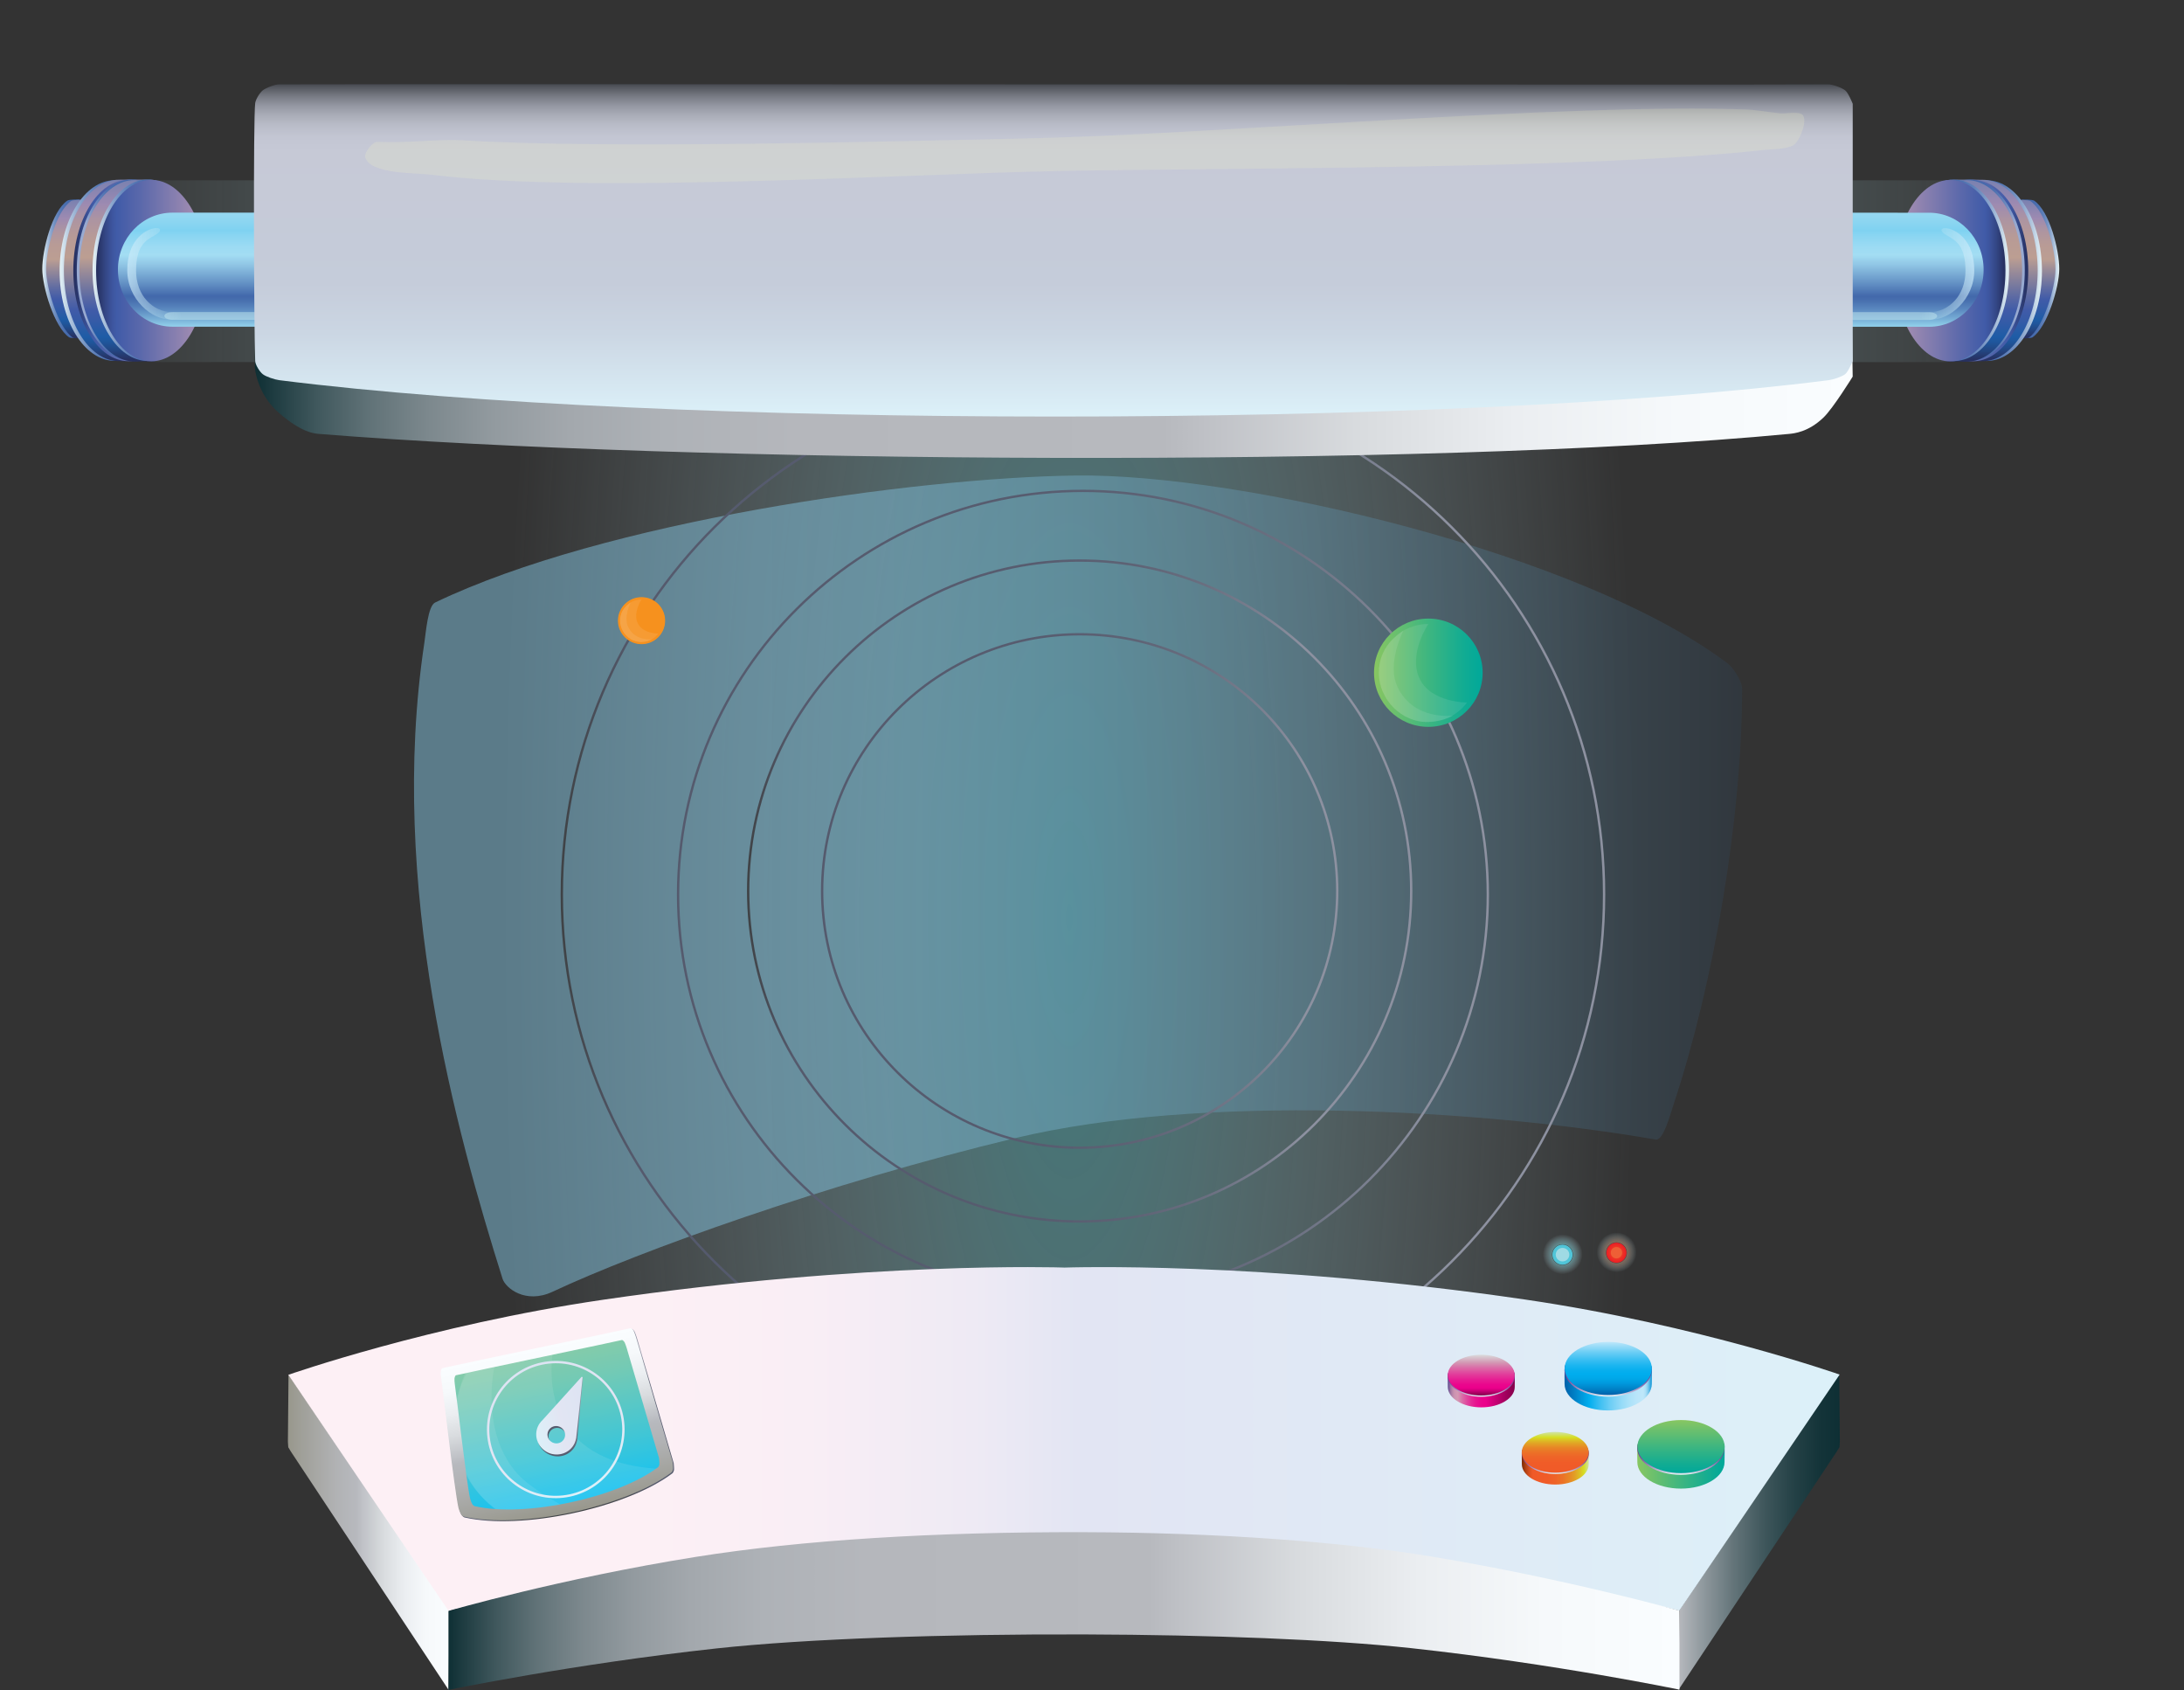 <?xml version="1.0" encoding="utf-8"?>
<!-- Generator: Adobe Illustrator 17.0.0, SVG Export Plug-In . SVG Version: 6.00 Build 0)  -->
<!DOCTYPE svg PUBLIC "-//W3C//DTD SVG 1.1//EN" "http://www.w3.org/Graphics/SVG/1.1/DTD/svg11.dtd">
<svg version="1.1" id="Layer_1_1_" xmlns="http://www.w3.org/2000/svg" xmlns:xlink="http://www.w3.org/1999/xlink" x="0px" y="0px"
	 width="926.717px" height="716.898px" viewBox="-32.189 -21.2 926.717 716.898"
	 enable-background="new -32.189 -21.2 926.717 716.898" xml:space="preserve">
<rect x="-32.189" y="-21.2" width="926.717" height="716.898" fill="#333333" stroke="none"/>
<radialGradient id="SVGID_1_" cx="718.637" cy="1475.941" r="162.912" gradientTransform="matrix(1.475 0 0 5.296 -638.424 -7448.558)" gradientUnits="userSpaceOnUse">
	<stop  offset="0" style="stop-color:#4CC1C4;stop-opacity:0.967"/>
	<stop  offset="0.111" style="stop-color:#67C9CE;stop-opacity:0.86"/>
	<stop  offset="0.277" style="stop-color:#88D4DB;stop-opacity:0.699"/>
	<stop  offset="0.449" style="stop-color:#A2DCE4;stop-opacity:0.533"/>
	<stop  offset="0.623" style="stop-color:#B5E2EB;stop-opacity:0.364"/>
	<stop  offset="0.804" style="stop-color:#C0E6F0;stop-opacity:0.189"/>
	<stop  offset="1" style="stop-color:#C4E7F1;stop-opacity:0"/>
</radialGradient>
<ellipse opacity="0.5" fill="url(#SVGID_1_)" cx="421.593" cy="368.528" rx="329.23" ry="302.502"/>
<linearGradient id="SVGID_2_" gradientUnits="userSpaceOnUse" x1="143.477" y1="354.615" x2="707.029" y2="354.615">
	<stop  offset="0.27" style="stop-color:#83C3DF"/>
	<stop  offset="0.361" style="stop-color:#7FBCD7"/>
	<stop  offset="0.503" style="stop-color:#72A8C1"/>
	<stop  offset="0.678" style="stop-color:#5E889D"/>
	<stop  offset="0.877" style="stop-color:#435C6C"/>
	<stop  offset="1" style="stop-color:#303D4A"/>
</linearGradient>
<path opacity="0.5" fill="url(#SVGID_2_)" d="M152.44,234.394c71.806-34.48,203.197-52.976,271.947-53.875
	c70.16-0.917,214.677,33.016,276.531,79.735c2.156,1.628,6.111,7.332,6.111,10.775c0.01,54.443-11.943,124.578-29.028,176.091
	c-1.43,4.312-4.378,15.648-7.639,15.085c-74.862-12.93-192.827-19.534-271.796-0.611c-79.301,19.002-160.117,48.178-196.254,65.157
	c-11.542,5.423-20.032-1.61-21.25-5.476c-19.454-61.731-48.738-166.772-33.207-269.641
	C148.543,247.082,149.35,235.877,152.44,234.394z"/>
<linearGradient id="SVGID_3_" gradientUnits="userSpaceOnUse" x1="284.778" y1="356.769" x2="567.117" y2="356.769">
	<stop  offset="0" style="stop-color:#3F4245"/>
	<stop  offset="0.072" style="stop-color:#555A6D"/>
	<stop  offset="0.438" style="stop-color:#575C6F"/>
	<stop  offset="0.583" style="stop-color:#5E6375"/>
	<stop  offset="0.689" style="stop-color:#6A6F80"/>
	<stop  offset="0.775" style="stop-color:#7B8090"/>
	<stop  offset="0.836" style="stop-color:#8D91A0"/>
</linearGradient>
<path fill="none" stroke="url(#SVGID_3_)" stroke-miterlimit="10" d="M425.947,216.59c-77.69,0-140.67,62.761-140.67,140.179
	s62.98,140.179,140.67,140.179c77.689,0,140.67-62.761,140.67-140.179S503.636,216.59,425.947,216.59z M425.947,465.675
	c-60.357,0-109.287-48.759-109.287-108.905c0-60.147,48.929-108.906,109.287-108.906c60.357,0,109.286,48.759,109.286,108.906
	C535.233,416.916,486.304,465.675,425.947,465.675z"/>
<linearGradient id="SVGID_4_" gradientUnits="userSpaceOnUse" x1="205.702" y1="358.228" x2="648.96" y2="358.228">
	<stop  offset="0" style="stop-color:#3F4245"/>
	<stop  offset="0.072" style="stop-color:#555A6D"/>
	<stop  offset="0.438" style="stop-color:#575C6F"/>
	<stop  offset="0.583" style="stop-color:#5E6375"/>
	<stop  offset="0.689" style="stop-color:#6A6F80"/>
	<stop  offset="0.775" style="stop-color:#7B8090"/>
	<stop  offset="0.836" style="stop-color:#8D91A0"/>
</linearGradient>
<path fill="none" stroke="url(#SVGID_4_)" stroke-miterlimit="10" d="M427.331,137.87c-122.126,0-221.129,98.658-221.129,220.358
	s99.003,220.358,221.129,220.358c122.125,0,221.129-98.658,221.129-220.358S549.456,137.87,427.331,137.87z M427.331,529.424
	c-94.88,0-171.796-76.647-171.796-171.196c0-94.549,76.916-171.197,171.796-171.197c94.879,0,171.794,76.647,171.794,171.197
	C599.125,452.777,522.21,529.424,427.331,529.424z"/>
<g>
	<path fill="#F6911E" d="M240.045,232.295c-5.425,0-9.822,4.382-9.822,9.788c0,5.406,4.397,9.788,9.822,9.788
		c5.425,0,9.822-4.382,9.822-9.788C249.867,236.677,245.469,232.295,240.045,232.295z"/>
	<path opacity="0.1" fill="#F8F7F6" d="M247.144,247.576c0,0-2.224,3.513-7.132,3.596c-4.946,0.084-9.107-4.151-9.107-9.106
		s4.149-8.961,9.122-8.961c0,0-3.758,5.544-1.618,10.063C240.515,247.612,247.144,247.576,247.144,247.576z"/>
	<path opacity="0.1" fill="#F8F7F6" d="M244.604,249.968c0,0-1.417,0.994-4.395,1.181c-4.963,0.311-9.303-4.13-9.303-9.014
		c0-4.885,3.33-6.815,4.579-7.899c0,0-3.286,6.212-1.052,10.649C237.521,251.017,244.604,249.968,244.604,249.968z"/>
	<g>
		<path fill="#F6911E" d="M240.028,232.114c-5.527,0-10.007,4.465-10.007,9.972s4.48,9.972,10.007,9.972
			c5.527,0,10.007-4.465,10.007-9.972S245.554,232.114,240.028,232.114z M240.028,251.326c-5.121,0-9.273-4.137-9.273-9.24
			c0-5.103,4.151-9.24,9.273-9.24c5.121,0,9.272,4.137,9.272,9.24C249.3,247.189,245.149,251.326,240.028,251.326z"/>
	</g>
</g>
<g>
	<linearGradient id="SVGID_5_" gradientUnits="userSpaceOnUse" x1="551.303" y1="264.162" x2="596.54" y2="264.162">
		<stop  offset="0" style="stop-color:#88C661"/>
		<stop  offset="0.46" style="stop-color:#43B77E"/>
		<stop  offset="0.821" style="stop-color:#13AC92"/>
		<stop  offset="1" style="stop-color:#00A89A"/>
	</linearGradient>
	<path fill="url(#SVGID_5_)" d="M573.922,241.622c-12.492,0-22.618,10.091-22.618,22.54c0,12.448,10.127,22.54,22.618,22.54
		c12.492,0,22.618-10.091,22.618-22.54C596.54,251.713,586.414,241.622,573.922,241.622z"/>
	<path opacity="0.1" fill="#F8F7F6" d="M590.271,276.81c0,0-5.122,8.09-16.423,8.281c-11.391,0.193-20.972-9.558-20.972-20.97
		c0-11.412,9.554-20.635,21.006-20.635c0,0-8.654,12.767-3.725,23.173C575.005,276.893,590.271,276.81,590.271,276.81z"/>
	<path opacity="0.1" fill="#F8F7F6" d="M584.422,282.32c0,0-3.263,2.29-10.122,2.719c-11.429,0.715-21.423-9.51-21.423-20.758
		c0-11.248,7.668-15.695,10.545-18.19c0,0-7.566,14.305-2.422,24.522C568.11,284.736,584.422,282.32,584.422,282.32z"/>
	<g>
		<linearGradient id="SVGID_6_" gradientUnits="userSpaceOnUse" x1="550.838" y1="264.169" x2="596.926" y2="264.169">
			<stop  offset="0" style="stop-color:#88C661"/>
			<stop  offset="0.46" style="stop-color:#43B77E"/>
			<stop  offset="0.821" style="stop-color:#13AC92"/>
			<stop  offset="1" style="stop-color:#00A89A"/>
		</linearGradient>
		<path fill="url(#SVGID_6_)" d="M573.882,241.205c-12.727,0-23.044,10.281-23.044,22.964c0,12.682,10.317,22.964,23.044,22.964
			c12.727,0,23.044-10.281,23.044-22.964C596.926,251.486,586.609,241.205,573.882,241.205z M573.882,285.447
			c-11.793,0-21.353-9.527-21.353-21.279c0-11.752,9.56-21.279,21.353-21.279c11.793,0,21.353,9.527,21.353,21.279
			C595.235,275.921,585.675,285.447,573.882,285.447z"/>
	</g>
</g>
<g>
	<linearGradient id="SVGID_7_" gradientUnits="userSpaceOnUse" x1="89.971" y1="628.834" x2="158.594" y2="628.834">
		<stop  offset="0" style="stop-color:#98978C"/>
		<stop  offset="0.079" style="stop-color:#9F9F98"/>
		<stop  offset="0.298" style="stop-color:#B1B2B4"/>
		<stop  offset="0.425" style="stop-color:#B7B9BE"/>
		<stop  offset="0.456" style="stop-color:#BEC0C5"/>
		<stop  offset="0.586" style="stop-color:#D8DBDE"/>
		<stop  offset="0.718" style="stop-color:#EBEEF1"/>
		<stop  offset="0.855" style="stop-color:#F6F9FB"/>
		<stop  offset="1" style="stop-color:#FAFDFF"/>
	</linearGradient>
	<polygon fill="url(#SVGID_7_)" points="90.237,562.028 89.971,590.389 90.127,592.722 91.218,594.536 158.151,695.639 
		158.594,661.735 	"/>
	
		<linearGradient id="SVGID_8_" gradientUnits="userSpaceOnUse" x1="6284.929" y1="628.83" x2="6353.446" y2="628.83" gradientTransform="matrix(-1 0 0 1 7033.427 0)">
		<stop  offset="0" style="stop-color:#0E2F34"/>
		<stop  offset="0.124" style="stop-color:#143439"/>
		<stop  offset="0.284" style="stop-color:#244146"/>
		<stop  offset="0.463" style="stop-color:#3E565B"/>
		<stop  offset="0.656" style="stop-color:#637479"/>
		<stop  offset="0.859" style="stop-color:#929BA0"/>
		<stop  offset="1" style="stop-color:#B7B9BE"/>
	</linearGradient>
	<polygon fill="url(#SVGID_8_)" points="748.231,561.961 748.497,590.321 748.341,592.654 747.25,594.469 679.981,695.698 
		680.472,661.787 	"/>
	
		<linearGradient id="SVGID_9_" gradientUnits="userSpaceOnUse" x1="6285.023" y1="589.252" x2="6943.282" y2="589.252" gradientTransform="matrix(-1 0 0 1 7033.427 0)">
		<stop  offset="0" style="stop-color:#DCF1F9"/>
		<stop  offset="0.051" style="stop-color:#DDEFF8"/>
		<stop  offset="0.487" style="stop-color:#E2E5F3"/>
		<stop  offset="0.558" style="stop-color:#EEEAF4"/>
		<stop  offset="0.666" style="stop-color:#F9EEF5"/>
		<stop  offset="0.781" style="stop-color:#FDF0F5"/>
	</linearGradient>
	<path fill="url(#SVGID_9_)" d="M575.281,644.106c58.097,5.914,105.081,17.981,105.081,17.981l68.042-100.185
		c0,0-60.269-21.131-133.471-31.833c-112.788-16.491-195.467-13.553-195.467-13.553l-0.821-0.027c0,0-82.241-2.804-195.03,13.687
		C150.413,540.879,90.145,562.01,90.145,562.01l68.042,100.185c0,0,46.983-12.067,105.081-17.981
		C334.601,636.951,503.947,636.844,575.281,644.106z"/>
	
		<linearGradient id="SVGID_10_" gradientUnits="userSpaceOnUse" x1="6875.321" y1="662.212" x2="6352.983" y2="662.212" gradientTransform="matrix(-1 0 0 1 7033.427 0)">
		<stop  offset="0" style="stop-color:#0E2F34"/>
		<stop  offset="0.01" style="stop-color:#1C3A3F"/>
		<stop  offset="0.039" style="stop-color:#40585D"/>
		<stop  offset="0.071" style="stop-color:#607277"/>
		<stop  offset="0.108" style="stop-color:#7C888D"/>
		<stop  offset="0.149" style="stop-color:#929A9F"/>
		<stop  offset="0.197" style="stop-color:#A3A8AD"/>
		<stop  offset="0.256" style="stop-color:#AEB2B7"/>
		<stop  offset="0.339" style="stop-color:#B5B7BC"/>
		<stop  offset="0.569" style="stop-color:#B7B9BE"/>
		<stop  offset="0.592" style="stop-color:#BEC0C5"/>
		<stop  offset="0.689" style="stop-color:#D8DBDE"/>
		<stop  offset="0.789" style="stop-color:#EBEEF1"/>
		<stop  offset="0.891" style="stop-color:#F6F9FB"/>
		<stop  offset="1" style="stop-color:#FAFDFF"/>
	</linearGradient>
	<path fill="url(#SVGID_10_)" d="M566.728,677.968c61.143,6.662,113.715,17.59,113.715,17.59v-33.494
		c0,0-47.676-13.446-105.081-22.948c-37.417-6.194-90.489-10.221-147.932-10.353c-62.878-0.144-119.116,3.275-164.244,10.459
		c-57.487,9.152-105.081,22.948-105.081,22.948v33.494c0,0,52.572-10.928,113.715-17.59c38.028-4.144,97.834-6.133,156.465-5.938
		C480.913,672.313,532.594,674.249,566.728,677.968z"/>
</g>
<g>
	
		<linearGradient id="SVGID_11_" gradientUnits="userSpaceOnUse" x1="615.987" y1="1148.085" x2="615.987" y2="1176.534" gradientTransform="matrix(1.346900e-10 -1 -1 -1.346900e-10 1758.654 1183.145)">
		<stop  offset="0.012" style="stop-color:#87004D"/>
		<stop  offset="0.127" style="stop-color:#9F005C"/>
		<stop  offset="0.368" style="stop-color:#DB0081"/>
		<stop  offset="0.429" style="stop-color:#EB008B"/>
		<stop  offset="0.496" style="stop-color:#EA048C"/>
		<stop  offset="0.564" style="stop-color:#E8108F"/>
		<stop  offset="0.633" style="stop-color:#E52495"/>
		<stop  offset="0.701" style="stop-color:#E1419C"/>
		<stop  offset="0.77" style="stop-color:#DB65A6"/>
		<stop  offset="0.838" style="stop-color:#D491B1"/>
		<stop  offset="0.848" style="stop-color:#D398B3"/>
		<stop  offset="0.883" style="stop-color:#D096B2"/>
		<stop  offset="0.91" style="stop-color:#C790AF"/>
		<stop  offset="0.933" style="stop-color:#B685AA"/>
		<stop  offset="0.955" style="stop-color:#A076A3"/>
		<stop  offset="0.976" style="stop-color:#82629A"/>
		<stop  offset="0.995" style="stop-color:#5F4B8F"/>
		<stop  offset="1" style="stop-color:#55448C"/>
	</linearGradient>
	<path fill="url(#SVGID_11_)" d="M596.356,558.529c-6.37,0-12.269-0.441-14.204,3.002c-0.079,0.141,0.009,4.742,0.009,5.637
		c0,4.771,6.355,8.639,14.195,8.639c7.84,0,14.195-3.868,14.195-8.639c0-1.14,0.041-3.158,0-5.013
		C610.466,558.35,602.322,558.529,596.356,558.529z"/>
	
		<linearGradient id="SVGID_12_" gradientUnits="userSpaceOnUse" x1="611.825" y1="1162.273" x2="629.103" y2="1162.273" gradientTransform="matrix(1.346900e-10 -1 -1 -1.346900e-10 1758.654 1183.145)">
		<stop  offset="0" style="stop-color:#E7F4F7"/>
		<stop  offset="0.004" style="stop-color:#E5F1F5"/>
		<stop  offset="0.066" style="stop-color:#C8C3DC"/>
		<stop  offset="0.133" style="stop-color:#AE9AC6"/>
		<stop  offset="0.202" style="stop-color:#9977B4"/>
		<stop  offset="0.276" style="stop-color:#875BA4"/>
		<stop  offset="0.354" style="stop-color:#794599"/>
		<stop  offset="0.441" style="stop-color:#6F3690"/>
		<stop  offset="0.54" style="stop-color:#6A2D8C"/>
		<stop  offset="0.685" style="stop-color:#682A8A"/>
	</linearGradient>
	<ellipse fill="url(#SVGID_12_)" cx="596.381" cy="562.681" rx="14.195" ry="8.639"/>
	
		<linearGradient id="SVGID_13_" gradientUnits="userSpaceOnUse" x1="612.381" y1="1162.325" x2="629.659" y2="1162.325" gradientTransform="matrix(1.346900e-10 -1 -1 -1.346900e-10 1758.654 1183.145)">
		<stop  offset="0.012" style="stop-color:#87004D"/>
		<stop  offset="0.043" style="stop-color:#9E005B"/>
		<stop  offset="0.107" style="stop-color:#C70075"/>
		<stop  offset="0.157" style="stop-color:#E10085"/>
		<stop  offset="0.187" style="stop-color:#EB008B"/>
		<stop  offset="0.264" style="stop-color:#EA078D"/>
		<stop  offset="0.378" style="stop-color:#E71B92"/>
		<stop  offset="0.514" style="stop-color:#E23C9B"/>
		<stop  offset="0.667" style="stop-color:#DB68A6"/>
		<stop  offset="0.807" style="stop-color:#D398B3"/>
		<stop  offset="1" style="stop-color:#D9DBDC"/>
	</linearGradient>
	<ellipse fill="url(#SVGID_13_)" cx="596.329" cy="562.125" rx="14.195" ry="8.639"/>
</g>
<g>
	
		<linearGradient id="SVGID_14_" gradientUnits="userSpaceOnUse" x1="583.236" y1="1116.68" x2="583.236" y2="1145.129" gradientTransform="matrix(1.346900e-10 -1 -1 -1.346900e-10 1758.654 1183.145)">
		<stop  offset="0" style="stop-color:#CFE3A7"/>
		<stop  offset="0.071" style="stop-color:#D6DE23"/>
		<stop  offset="0.13" style="stop-color:#DCC024"/>
		<stop  offset="0.206" style="stop-color:#E2A125"/>
		<stop  offset="0.289" style="stop-color:#E78726"/>
		<stop  offset="0.381" style="stop-color:#EB7327"/>
		<stop  offset="0.485" style="stop-color:#EE6528"/>
		<stop  offset="0.613" style="stop-color:#F05C28"/>
		<stop  offset="0.832" style="stop-color:#F05A28"/>
		<stop  offset="0.857" style="stop-color:#E85725"/>
		<stop  offset="0.894" style="stop-color:#D34E1E"/>
		<stop  offset="0.94" style="stop-color:#B14113"/>
		<stop  offset="0.991" style="stop-color:#822D03"/>
		<stop  offset="1" style="stop-color:#792A00"/>
	</linearGradient>
	<path fill="url(#SVGID_14_)" d="M627.761,591.279c-6.37,0-12.269-0.441-14.204,3.002c-0.079,0.141,0.009,4.742,0.009,5.637
		c0,4.771,6.355,8.639,14.195,8.639s14.195-3.868,14.195-8.639c0-1.14,0.041-3.158,0-5.013
		C641.871,591.1,633.727,591.279,627.761,591.279z"/>
	
		<linearGradient id="SVGID_15_" gradientUnits="userSpaceOnUse" x1="579.075" y1="1130.868" x2="596.353" y2="1130.868" gradientTransform="matrix(1.346900e-10 -1 -1 -1.346900e-10 1758.654 1183.145)">
		<stop  offset="0" style="stop-color:#E7F4F7"/>
		<stop  offset="0.004" style="stop-color:#E5F1F5"/>
		<stop  offset="0.066" style="stop-color:#C8C3DC"/>
		<stop  offset="0.133" style="stop-color:#AE9AC6"/>
		<stop  offset="0.202" style="stop-color:#9977B4"/>
		<stop  offset="0.276" style="stop-color:#875BA4"/>
		<stop  offset="0.354" style="stop-color:#794599"/>
		<stop  offset="0.441" style="stop-color:#6F3690"/>
		<stop  offset="0.54" style="stop-color:#6A2D8C"/>
		<stop  offset="0.685" style="stop-color:#682A8A"/>
	</linearGradient>
	<ellipse fill="url(#SVGID_15_)" cx="627.786" cy="595.432" rx="14.195" ry="8.639"/>
	
		<linearGradient id="SVGID_16_" gradientUnits="userSpaceOnUse" x1="596.909" y1="1130.92" x2="579.631" y2="1130.92" gradientTransform="matrix(1.346900e-10 -1 -1 -1.346900e-10 1758.654 1183.145)">
		<stop  offset="0.01" style="stop-color:#CFE3A1"/>
		<stop  offset="0.135" style="stop-color:#D6DE23"/>
		<stop  offset="0.202" style="stop-color:#DCC024"/>
		<stop  offset="0.289" style="stop-color:#E2A125"/>
		<stop  offset="0.383" style="stop-color:#E78726"/>
		<stop  offset="0.487" style="stop-color:#EB7327"/>
		<stop  offset="0.606" style="stop-color:#EE6528"/>
		<stop  offset="0.751" style="stop-color:#F05C28"/>
		<stop  offset="1" style="stop-color:#F05A28"/>
	</linearGradient>
	<ellipse fill="url(#SVGID_16_)" cx="627.734" cy="594.876" rx="14.195" ry="8.639"/>
</g>
<g>
	
		<linearGradient id="SVGID_17_" gradientUnits="userSpaceOnUse" x1="617.29" y1="-3608.357" x2="617.29" y2="-3571.287" gradientTransform="matrix(-8.979300e-11 -1 1 -8.979300e-11 4240.028 1183.145)">
		<stop  offset="0.012" style="stop-color:#0063AC"/>
		<stop  offset="0.074" style="stop-color:#0075BC"/>
		<stop  offset="0.278" style="stop-color:#00ADEE"/>
		<stop  offset="0.296" style="stop-color:#09B0EF"/>
		<stop  offset="0.411" style="stop-color:#40C0F2"/>
		<stop  offset="0.524" style="stop-color:#6DCEF5"/>
		<stop  offset="0.631" style="stop-color:#90D9F7"/>
		<stop  offset="0.732" style="stop-color:#A9E1F9"/>
		<stop  offset="0.823" style="stop-color:#B9E5FA"/>
		<stop  offset="0.897" style="stop-color:#BEE7FA"/>
		<stop  offset="0.911" style="stop-color:#BAE5F9"/>
		<stop  offset="0.926" style="stop-color:#ADDFF7"/>
		<stop  offset="0.942" style="stop-color:#99D6F2"/>
		<stop  offset="0.957" style="stop-color:#7CC8EC"/>
		<stop  offset="0.972" style="stop-color:#57B7E5"/>
		<stop  offset="0.988" style="stop-color:#2AA2DC"/>
		<stop  offset="1" style="stop-color:#008FD3"/>
	</linearGradient>
	<path fill="url(#SVGID_17_)" d="M650.19,554.611c8.3,0,15.987-0.575,18.507,3.912c0.103,0.183-0.011,6.179-0.011,7.345
		c0,6.217-8.281,11.257-18.496,11.257s-18.496-5.04-18.496-11.257c0-1.486-0.054-4.115,0-6.533
		C631.805,554.378,642.417,554.611,650.19,554.611z"/>
	
		<linearGradient id="SVGID_18_" gradientUnits="userSpaceOnUse" x1="611.867" y1="-3589.87" x2="634.381" y2="-3589.87" gradientTransform="matrix(-8.979300e-11 -1 1 -8.979300e-11 4240.028 1183.145)">
		<stop  offset="0" style="stop-color:#E7F4F7"/>
		<stop  offset="0.004" style="stop-color:#E5F1F5"/>
		<stop  offset="0.066" style="stop-color:#C8C3DC"/>
		<stop  offset="0.133" style="stop-color:#AE9AC6"/>
		<stop  offset="0.202" style="stop-color:#9977B4"/>
		<stop  offset="0.276" style="stop-color:#875BA4"/>
		<stop  offset="0.354" style="stop-color:#794599"/>
		<stop  offset="0.441" style="stop-color:#6F3690"/>
		<stop  offset="0.54" style="stop-color:#6A2D8C"/>
		<stop  offset="0.685" style="stop-color:#682A8A"/>
	</linearGradient>
	<ellipse fill="url(#SVGID_18_)" cx="650.158" cy="560.021" rx="18.496" ry="11.257"/>
	
		<linearGradient id="SVGID_19_" gradientUnits="userSpaceOnUse" x1="612.592" y1="-3589.802" x2="635.105" y2="-3589.802" gradientTransform="matrix(-8.979300e-11 -1 1 -8.979300e-11 4240.028 1183.145)">
		<stop  offset="0.012" style="stop-color:#0063AC"/>
		<stop  offset="0.108" style="stop-color:#0080C5"/>
		<stop  offset="0.217" style="stop-color:#0098DC"/>
		<stop  offset="0.316" style="stop-color:#00A8E9"/>
		<stop  offset="0.396" style="stop-color:#00ADEE"/>
		<stop  offset="0.46" style="stop-color:#07AFEE"/>
		<stop  offset="0.556" style="stop-color:#1BB5F0"/>
		<stop  offset="0.67" style="stop-color:#3CBFF2"/>
		<stop  offset="0.799" style="stop-color:#69CDF5"/>
		<stop  offset="0.938" style="stop-color:#A2DEF8"/>
		<stop  offset="1" style="stop-color:#BEE7FA"/>
	</linearGradient>
	<ellipse fill="url(#SVGID_19_)" cx="650.226" cy="559.297" rx="18.496" ry="11.257"/>
</g>
<g>
	
		<linearGradient id="SVGID_20_" gradientUnits="userSpaceOnUse" x1="584.14" y1="-3577.481" x2="584.14" y2="-3540.411" gradientTransform="matrix(-8.979300e-11 -1 1 -8.979300e-11 4240.028 1183.145)">
		<stop  offset="0" style="stop-color:#88C661"/>
		<stop  offset="0.46" style="stop-color:#43B77E"/>
		<stop  offset="0.821" style="stop-color:#13AC92"/>
		<stop  offset="1" style="stop-color:#00A89A"/>
	</linearGradient>
	<path fill="url(#SVGID_20_)" d="M681.067,587.761c8.3,0,15.987-0.575,18.507,3.912c0.103,0.183-0.011,6.179-0.011,7.345
		c0,6.217-8.281,11.257-18.496,11.257s-18.496-5.04-18.496-11.257c0-1.486-0.054-4.115,0-6.533
		C662.682,587.528,673.293,587.761,681.067,587.761z"/>
	
		<linearGradient id="SVGID_21_" gradientUnits="userSpaceOnUse" x1="578.717" y1="-3558.994" x2="601.231" y2="-3558.994" gradientTransform="matrix(-8.979300e-11 -1 1 -8.979300e-11 4240.028 1183.145)">
		<stop  offset="0" style="stop-color:#E7F4F7"/>
		<stop  offset="0.004" style="stop-color:#E5F1F5"/>
		<stop  offset="0.066" style="stop-color:#C8C3DC"/>
		<stop  offset="0.133" style="stop-color:#AE9AC6"/>
		<stop  offset="0.202" style="stop-color:#9977B4"/>
		<stop  offset="0.276" style="stop-color:#875BA4"/>
		<stop  offset="0.354" style="stop-color:#794599"/>
		<stop  offset="0.441" style="stop-color:#6F3690"/>
		<stop  offset="0.54" style="stop-color:#6A2D8C"/>
		<stop  offset="0.685" style="stop-color:#682A8A"/>
	</linearGradient>
	<ellipse fill="url(#SVGID_21_)" cx="681.034" cy="593.171" rx="18.496" ry="11.257"/>
	
		<linearGradient id="SVGID_22_" gradientUnits="userSpaceOnUse" x1="601.955" y1="-3558.925" x2="579.442" y2="-3558.925" gradientTransform="matrix(-8.979300e-11 -1 1 -8.979300e-11 4240.028 1183.145)">
		<stop  offset="0" style="stop-color:#88C661"/>
		<stop  offset="0.46" style="stop-color:#43B77E"/>
		<stop  offset="0.821" style="stop-color:#13AC92"/>
		<stop  offset="1" style="stop-color:#00A89A"/>
	</linearGradient>
	<ellipse fill="url(#SVGID_22_)" cx="681.103" cy="592.447" rx="18.496" ry="11.257"/>
</g>
<g>
	
		<linearGradient id="SVGID_23_" gradientUnits="userSpaceOnUse" x1="155.493" y1="114.66" x2="155.493" y2="43.307" gradientTransform="matrix(0.978 -0.208 0.208 0.978 34.724 540.903)">
		<stop  offset="0" style="stop-color:#3F4245"/>
		<stop  offset="0.072" style="stop-color:#555A6D"/>
		<stop  offset="0.438" style="stop-color:#575C6F"/>
		<stop  offset="0.583" style="stop-color:#5E6375"/>
		<stop  offset="0.689" style="stop-color:#6A6F80"/>
		<stop  offset="0.775" style="stop-color:#7B8090"/>
		<stop  offset="0.836" style="stop-color:#8D91A0"/>
	</linearGradient>
	<path fill="url(#SVGID_23_)" d="M238.052,546.302c0,0-0.726-2.219-1.028-2.722c-0.308-0.512-0.986-1.125-1.251-1.051
		c-2.027,0.565-69.943,14.719-79.931,16.97c-0.258,0.058-0.602,0.889-0.673,1.46c-0.069,0.559,0.006,2.028,0.138,2.769
		c0.588,3.317,5.595,47.107,7.359,55.047c0.168,0.756,0.719,2.166,1.016,2.663c0.296,0.496,0.928,0.996,1.209,1.06
		c23.946,5.527,68.644-3.892,88.261-18.739c0.229-0.173,0.6-0.887,0.669-1.459c0.069-0.576-0.155-2.85-0.155-2.85L238.052,546.302z"
		/>
	<g>
		
			<linearGradient id="SVGID_24_" gradientUnits="userSpaceOnUse" x1="155.527" y1="110.841" x2="155.527" y2="45.683" gradientTransform="matrix(0.978 -0.208 0.208 0.978 34.724 540.903)">
			<stop  offset="0" style="stop-color:#14C2F3"/>
			<stop  offset="0.369" style="stop-color:#43C6D4"/>
			<stop  offset="0.79" style="stop-color:#73CAB5"/>
			<stop  offset="1" style="stop-color:#85CBA9"/>
		</linearGradient>
		<path fill="url(#SVGID_24_)" d="M249.31,600.161c-0.063,0.523-0.402,1.174-0.611,1.332
			c-17.914,13.558-58.731,22.159-80.598,17.112c-0.256-0.059-0.833-0.515-1.104-0.968c-0.271-0.454-0.774-1.742-0.928-2.432
			c-1.61-7.251-6.183-47.239-6.72-50.268c-0.12-0.677-0.189-2.019-0.126-2.529c0.065-0.521,0.379-1.28,0.614-1.333
			c9.121-2.056,71.141-14.981,72.992-15.497c0.242-0.067,0.861,0.492,1.142,0.96c0.276,0.459,0.939,2.486,0.939,2.486l14.257,48.534
			C249.169,597.559,249.373,599.635,249.31,600.161z"/>
		<path opacity="0.1" fill="#F8F7F6" d="M180.834,620.759c-11.111-7.04-16.701-16.607-19.454-29.571
			c-2.398-11.295,0.2-22.344,5.011-32.605c1.153-2.459,36.37-8.961,36.232-8.104c-1.886,11.696-0.983,25.79,8.317,36.654
			c9.698,11.329,25.617,14.487,38.944,14.85C251.788,602.034,193.844,629.003,180.834,620.759z"/>
		<path opacity="0.1" fill="#F8F7F6" d="M181.944,621.8c0,0-17.73-9.964-20.363-29.669c-1.917-14.346,0.298-24.748,5.385-32.632
			c0.893-1.385,11.659-6.269,10.783-1.889c-2.66,13.308-2.432,33,9.626,46.364c6.508,7.213,21.267,14.676,21.267,14.676
			L181.944,621.8z"/>
		
			<linearGradient id="SVGID_25_" gradientUnits="userSpaceOnUse" x1="155.209" y1="114.222" x2="155.209" y2="42.926" gradientTransform="matrix(0.978 -0.208 0.208 0.978 34.724 540.903)">
			<stop  offset="0" style="stop-color:#98978C"/>
			<stop  offset="0.079" style="stop-color:#9F9F98"/>
			<stop  offset="0.298" style="stop-color:#B1B2B4"/>
			<stop  offset="0.425" style="stop-color:#B7B9BE"/>
			<stop  offset="0.456" style="stop-color:#BEC0C5"/>
			<stop  offset="0.586" style="stop-color:#D8DBDE"/>
			<stop  offset="0.718" style="stop-color:#EBEEF1"/>
			<stop  offset="0.855" style="stop-color:#F6F9FB"/>
			<stop  offset="1" style="stop-color:#FAFDFF"/>
		</linearGradient>
		<path fill="url(#SVGID_25_)" d="M237.662,545.991c0,0-0.725-2.217-1.027-2.72c-0.308-0.512-0.985-1.124-1.25-1.051
			c-2.025,0.565-69.888,14.708-79.869,16.957c-0.258,0.058-0.601,0.888-0.672,1.459c-0.069,0.558,0.006,2.026,0.138,2.767
			c0.587,3.314,5.591,47.07,7.353,55.004c0.167,0.755,0.718,2.165,1.015,2.661c0.296,0.496,0.927,0.995,1.208,1.06
			c23.927,5.523,68.59-3.889,88.192-18.724c0.229-0.173,0.6-0.886,0.668-1.458c0.069-0.575-0.155-2.848-0.155-2.848L237.662,545.991
			z M247.606,599.923c-0.06,0.504-0.387,1.133-0.589,1.286c-17.288,13.084-56.681,21.385-77.784,16.514
			c-0.248-0.057-0.804-0.497-1.065-0.935c-0.262-0.438-0.747-1.681-0.895-2.347c-1.554-6.998-5.967-45.59-6.485-48.513
			c-0.116-0.654-0.182-1.948-0.121-2.441c0.063-0.503,0.366-1.235,0.593-1.287c8.803-1.984,68.658-14.458,70.443-14.956
			c0.233-0.065,0.831,0.475,1.102,0.927c0.266,0.443,0.906,2.399,0.906,2.399l13.759,46.84
			C247.47,597.412,247.667,599.416,247.606,599.923z"/>
		
			<linearGradient id="SVGID_26_" gradientUnits="userSpaceOnUse" x1="126.964" y1="78.606" x2="185.38" y2="78.606" gradientTransform="matrix(0.978 -0.208 0.208 0.978 34.724 540.903)">
			<stop  offset="0" style="stop-color:#DCF1F9"/>
			<stop  offset="0.051" style="stop-color:#DDEFF8"/>
			<stop  offset="0.487" style="stop-color:#E2E5F3"/>
			<stop  offset="0.554" style="stop-color:#E1E5F3"/>
			<stop  offset="1" style="stop-color:#DDE4F3"/>
		</linearGradient>
		
			<ellipse transform="matrix(-0.208 -0.978 0.978 -0.208 -326.454 906.301)" fill="none" stroke="url(#SVGID_26_)" stroke-miterlimit="10" cx="203.815" cy="585.361" rx="28.608" ry="28.708"/>
		<g>
			
				<linearGradient id="SVGID_27_" gradientUnits="userSpaceOnUse" x1="147.565" y1="74.447" x2="171.824" y2="74.447" gradientTransform="matrix(0.978 -0.208 0.208 0.978 34.724 540.903)">
				<stop  offset="0" style="stop-color:#3F4245"/>
				<stop  offset="0.072" style="stop-color:#555A6D"/>
				<stop  offset="0.438" style="stop-color:#575C6F"/>
				<stop  offset="0.583" style="stop-color:#5E6375"/>
				<stop  offset="0.689" style="stop-color:#6A6F80"/>
				<stop  offset="0.775" style="stop-color:#7B8090"/>
				<stop  offset="0.836" style="stop-color:#8D91A0"/>
			</linearGradient>
			<path fill="url(#SVGID_27_)" d="M212.694,589.788l0.031,0.014l2.373-26.348c0,0,0.128-0.31-0.173-0.445
				c-0.287-0.129-0.422,0.172-0.422,0.172l-16.045,18.799c-0.813,0.737-1.489,1.646-1.965,2.706
				c-1.893,4.211,0.068,9.197,4.38,11.136c4.313,1.939,9.344,0.097,11.237-4.114C212.391,591.081,212.578,590.436,212.694,589.788z
				 M202.785,591.543c-1.895-0.852-2.757-3.043-1.925-4.893c0.832-1.85,3.043-2.66,4.938-1.808c1.895,0.852,2.757,3.043,1.925,4.893
				C206.891,591.585,204.68,592.395,202.785,591.543z"/>
			
				<linearGradient id="SVGID_28_" gradientUnits="userSpaceOnUse" x1="147.3" y1="73.952" x2="171.756" y2="73.952" gradientTransform="matrix(0.978 -0.208 0.208 0.978 34.724 540.903)">
				<stop  offset="0" style="stop-color:#DCF1F9"/>
				<stop  offset="0.051" style="stop-color:#DDEFF8"/>
				<stop  offset="0.487" style="stop-color:#E2E5F3"/>
				<stop  offset="0.554" style="stop-color:#E1E5F3"/>
				<stop  offset="1" style="stop-color:#DDE4F3"/>
			</linearGradient>
			<path fill="url(#SVGID_28_)" d="M212.257,589.007l0.031,0.014l2.716-25.687c0,0,0.128-0.31-0.173-0.445
				c-0.287-0.129-0.422,0.172-0.422,0.172l-16.388,18.138c-0.813,0.737-1.489,1.646-1.965,2.706
				c-1.893,4.211,0.068,9.197,4.38,11.136c4.313,1.939,9.344,0.097,11.237-4.114C211.954,590.3,212.141,589.656,212.257,589.007z
				 M202.348,590.762c-1.895-0.852-2.757-3.043-1.925-4.893s3.043-2.66,4.938-1.808c1.895,0.852,2.757,3.043,1.925,4.893
				C206.454,590.805,204.243,591.614,202.348,590.762z"/>
		</g>
	</g>
</g>
<g>
	<g>
		<g>
			<radialGradient id="SVGID_29_" cx="653.786" cy="510.052" r="8.471" gradientUnits="userSpaceOnUse">
				<stop  offset="0" style="stop-color:#DE5420"/>
				<stop  offset="0.108" style="stop-color:#CF5E1B;stop-opacity:0.967"/>
				<stop  offset="1" style="stop-color:#C4E7F1;stop-opacity:0"/>
			</radialGradient>
			<path fill="url(#SVGID_29_)" d="M653.786,501.595c-4.687,0-8.486,3.786-8.486,8.456c0,4.67,3.799,8.456,8.486,8.456
				s8.486-3.786,8.486-8.456C662.272,505.382,658.473,501.595,653.786,501.595z"/>
		</g>
	</g>
	<g>
		<g>
			
				<radialGradient id="SVGID_30_" cx="653.697" cy="511.708" r="4.445" gradientTransform="matrix(1 0 0 0.997 0 0.061)" gradientUnits="userSpaceOnUse">
				<stop  offset="0.072" style="stop-color:#555A6D"/>
				<stop  offset="0.224" style="stop-color:#575C6F"/>
				<stop  offset="0.285" style="stop-color:#5E6375"/>
				<stop  offset="0.329" style="stop-color:#6A6F80"/>
				<stop  offset="0.365" style="stop-color:#7B8090"/>
				<stop  offset="0.39" style="stop-color:#8D91A0"/>
				<stop  offset="0.511" style="stop-color:#838794"/>
				<stop  offset="0.727" style="stop-color:#686C75"/>
				<stop  offset="1" style="stop-color:#3F4245"/>
			</radialGradient>
			<path fill="url(#SVGID_30_)" d="M653.697,505.802c-2.459,0-4.453,1.981-4.453,4.424c0,2.443,1.994,4.424,4.453,4.424
				s4.453-1.981,4.453-4.424C658.151,507.783,656.157,505.802,653.697,505.802z"/>
		</g>
	</g>
	<g>
		<g>
			<radialGradient id="SVGID_31_" cx="653.7" cy="510.225" r="4.276" gradientUnits="userSpaceOnUse">
				<stop  offset="0" style="stop-color:#F05A28"/>
				<stop  offset="1" style="stop-color:#EC1C24"/>
			</radialGradient>
			<path fill="url(#SVGID_31_)" d="M653.7,505.957c-2.366,0-4.283,1.911-4.283,4.268c0,2.357,1.918,4.269,4.283,4.269
				s4.283-1.911,4.283-4.269C657.983,507.868,656.066,505.957,653.7,505.957z"/>
		</g>
	</g>
	<g>
		<g>
			<path fill="#EE5F36" d="M653.709,507.805c-1.333,0-2.413,1.077-2.413,2.405c0,1.328,1.08,2.405,2.413,2.405
				s2.413-1.077,2.413-2.405C656.122,508.881,655.042,507.805,653.709,507.805z"/>
		</g>
	</g>
</g>
<g>
	<g>
		<g>
			<radialGradient id="SVGID_32_" cx="630.899" cy="510.876" r="8.471" gradientUnits="userSpaceOnUse">
				<stop  offset="0" style="stop-color:#46BFC3"/>
				<stop  offset="0.108" style="stop-color:#4CC1C4;stop-opacity:0.967"/>
				<stop  offset="1" style="stop-color:#C4E7F1;stop-opacity:0"/>
			</radialGradient>
			<path fill="url(#SVGID_32_)" d="M630.899,502.42c-4.687,0-8.486,3.786-8.486,8.456c0,4.67,3.799,8.456,8.486,8.456
				s8.486-3.786,8.486-8.456C639.385,506.206,635.586,502.42,630.899,502.42z"/>
		</g>
	</g>
	<g>
		<g>
			
				<radialGradient id="SVGID_33_" cx="630.817" cy="512.542" r="4.445" gradientTransform="matrix(1 0 0 0.997 0 0.061)" gradientUnits="userSpaceOnUse">
				<stop  offset="0.072" style="stop-color:#555A6D"/>
				<stop  offset="0.224" style="stop-color:#575C6F"/>
				<stop  offset="0.285" style="stop-color:#5E6375"/>
				<stop  offset="0.329" style="stop-color:#6A6F80"/>
				<stop  offset="0.365" style="stop-color:#7B8090"/>
				<stop  offset="0.39" style="stop-color:#8D91A0"/>
				<stop  offset="0.511" style="stop-color:#838794"/>
				<stop  offset="0.727" style="stop-color:#686C75"/>
				<stop  offset="1" style="stop-color:#3F4245"/>
			</radialGradient>
			<path fill="url(#SVGID_33_)" d="M630.817,506.634c-2.459,0-4.453,1.981-4.453,4.424s1.994,4.424,4.453,4.424
				c2.459,0,4.453-1.981,4.453-4.424S633.277,506.634,630.817,506.634z"/>
		</g>
	</g>
	<g>
		<g>
			<path fill="#50C5D8" d="M630.813,506.781c-2.366,0-4.283,1.911-4.283,4.268c0,2.357,1.918,4.269,4.283,4.269
				s4.283-1.911,4.283-4.269C635.097,508.692,633.179,506.781,630.813,506.781z"/>
		</g>
	</g>
	<g>
		<g>
			<path fill="#9FDAE4" d="M630.822,508.165c-1.59,0-2.879,1.284-2.879,2.869c0,1.584,1.289,2.869,2.879,2.869
				c1.59,0,2.879-1.284,2.879-2.869C633.701,509.449,632.412,508.165,630.822,508.165z"/>
		</g>
	</g>
</g>
<g>
	<linearGradient id="SVGID_34_" gradientUnits="userSpaceOnUse" x1="-14.241" y1="92.772" x2="6.531" y2="92.772">
		<stop  offset="0" style="stop-color:#E7F4F7"/>
		<stop  offset="0.02" style="stop-color:#DAE9F1"/>
		<stop  offset="0.091" style="stop-color:#B2C7DE"/>
		<stop  offset="0.166" style="stop-color:#8FA9CF"/>
		<stop  offset="0.244" style="stop-color:#7392C2"/>
		<stop  offset="0.329" style="stop-color:#5D7FB8"/>
		<stop  offset="0.422" style="stop-color:#4E72B0"/>
		<stop  offset="0.529" style="stop-color:#456AAC"/>
		<stop  offset="0.685" style="stop-color:#4268AB"/>
	</linearGradient>
	<path fill="url(#SVGID_34_)" d="M1.701,63.413c0,0-4.469-0.1-5.314,0.483c-6.589,4.549-10.636,20.977-10.627,28.984
		c0.008,7.626,5.072,24.658,11.352,28.984c0.895,0.617,4.348,0,4.348,0l5.072-30.433L1.701,63.413z"/>
	<linearGradient id="SVGID_35_" gradientUnits="userSpaceOnUse" x1="648.961" y1="93.837" x2="-11.767" y2="93.837">
		<stop  offset="0" style="stop-color:#4CC1C4;stop-opacity:0.967"/>
		<stop  offset="0.146" style="stop-color:#54C3C7;stop-opacity:0.826"/>
		<stop  offset="0.368" style="stop-color:#69CACF;stop-opacity:0.611"/>
		<stop  offset="0.64" style="stop-color:#8BD5DC;stop-opacity:0.348"/>
		<stop  offset="0.947" style="stop-color:#BBE4EE;stop-opacity:0.051"/>
		<stop  offset="1" style="stop-color:#C4E7F1;stop-opacity:0"/>
	</linearGradient>
	<path fill="url(#SVGID_35_)" d="M37.098,55.276l-0.232,0.01c-0.026,0-0.051-0.002-0.076-0.002
		c-26.817,0-48.557,17.266-48.557,38.565s21.74,38.565,48.557,38.565c4.779,0,612.171-0.394,612.171-0.394l-0.1-76.762
		L37.098,55.276z"/>
	<linearGradient id="SVGID_36_" gradientUnits="userSpaceOnUse" x1="-2.254" y1="122.301" x2="-2.254" y2="63.57">
		<stop  offset="0.012" style="stop-color:#273162"/>
		<stop  offset="0.06" style="stop-color:#234682"/>
		<stop  offset="0.108" style="stop-color:#1F569C"/>
		<stop  offset="0.136" style="stop-color:#1E5CA6"/>
		<stop  offset="0.226" style="stop-color:#365BA7"/>
		<stop  offset="0.282" style="stop-color:#405BA8"/>
		<stop  offset="0.356" style="stop-color:#5C6AA3"/>
		<stop  offset="0.515" style="stop-color:#A29097"/>
		<stop  offset="0.571" style="stop-color:#BC9E92"/>
		<stop  offset="0.678" style="stop-color:#B89B96"/>
		<stop  offset="0.784" style="stop-color:#AC94A2"/>
		<stop  offset="0.868" style="stop-color:#9D8AB1"/>
		<stop  offset="1" style="stop-color:#7981B0"/>
	</linearGradient>
	<path fill="url(#SVGID_36_)" d="M3.302,63.576c0,0-4.469-0.1-5.314,0.483c-6.589,4.549-10.636,20.977-10.627,28.984
		c0.008,7.626,5.072,24.658,11.352,28.984c0.895,0.617,4.348,0,4.348,0l5.072-30.433L3.302,63.576z"/>
	<linearGradient id="SVGID_37_" gradientUnits="userSpaceOnUse" x1="-6.893" y1="93.567" x2="39.945" y2="93.567">
		<stop  offset="0" style="stop-color:#E7F4F7"/>
		<stop  offset="0.02" style="stop-color:#DAE9F1"/>
		<stop  offset="0.091" style="stop-color:#B2C7DE"/>
		<stop  offset="0.166" style="stop-color:#8FA9CF"/>
		<stop  offset="0.244" style="stop-color:#7392C2"/>
		<stop  offset="0.329" style="stop-color:#5D7FB8"/>
		<stop  offset="0.422" style="stop-color:#4E72B0"/>
		<stop  offset="0.529" style="stop-color:#456AAC"/>
		<stop  offset="0.685" style="stop-color:#4268AB"/>
	</linearGradient>
	<path fill="url(#SVGID_37_)" d="M39.945,93.728c0,21.252-10.466,38.159-23.4,38.159S-6.893,114.979-6.893,93.728
		s10.485-38.48,23.419-38.48S39.945,72.476,39.945,93.728z"/>
	<linearGradient id="SVGID_38_" gradientUnits="userSpaceOnUse" x1="18.36" y1="132.102" x2="18.36" y2="54.98">
		<stop  offset="0.012" style="stop-color:#273162"/>
		<stop  offset="0.06" style="stop-color:#234682"/>
		<stop  offset="0.108" style="stop-color:#1F569C"/>
		<stop  offset="0.136" style="stop-color:#1E5CA6"/>
		<stop  offset="0.226" style="stop-color:#365BA7"/>
		<stop  offset="0.282" style="stop-color:#405BA8"/>
		<stop  offset="0.356" style="stop-color:#5C6AA3"/>
		<stop  offset="0.515" style="stop-color:#A29097"/>
		<stop  offset="0.571" style="stop-color:#BC9E92"/>
		<stop  offset="0.678" style="stop-color:#B89B96"/>
		<stop  offset="0.784" style="stop-color:#AC94A2"/>
		<stop  offset="0.868" style="stop-color:#9D8AB1"/>
		<stop  offset="1" style="stop-color:#7981B0"/>
	</linearGradient>
	<path fill="url(#SVGID_38_)" d="M41.754,93.509c0,17.267,1.196,33.26-8.138,38.504c-0.381,0.214-12.856-0.024-15.281-0.024
		c-12.934,0-23.419-17.228-23.419-38.48s10.485-38.48,23.419-38.48c3.091,0,8.56-0.112,13.591,0
		C42.238,55.26,41.754,77.337,41.754,93.509z"/>
	<linearGradient id="SVGID_39_" gradientUnits="userSpaceOnUse" x1="-1.083" y1="93.524" x2="45.755" y2="93.524">
		<stop  offset="0.012" style="stop-color:#273162"/>
		<stop  offset="0.081" style="stop-color:#334684"/>
		<stop  offset="0.146" style="stop-color:#3D559E"/>
		<stop  offset="0.185" style="stop-color:#405BA8"/>
		<stop  offset="0.413" style="stop-color:#5C69AB"/>
		<stop  offset="0.868" style="stop-color:#9D8AB1"/>
		<stop  offset="1" style="stop-color:#7981B0"/>
	</linearGradient>
	<ellipse fill="url(#SVGID_39_)" cx="22.336" cy="93.524" rx="23.419" ry="38.48"/>
	<linearGradient id="SVGID_40_" gradientUnits="userSpaceOnUse" x1="0.393" y1="93.434" x2="47.231" y2="93.434">
		<stop  offset="0.084" style="stop-color:#98AAD1"/>
		<stop  offset="0.099" style="stop-color:#8FA3CD"/>
		<stop  offset="0.152" style="stop-color:#738EC1"/>
		<stop  offset="0.209" style="stop-color:#5D7DB7"/>
		<stop  offset="0.273" style="stop-color:#4E71B0"/>
		<stop  offset="0.346" style="stop-color:#456AAC"/>
		<stop  offset="0.452" style="stop-color:#4268AB"/>
	</linearGradient>
	<ellipse fill="url(#SVGID_40_)" cx="23.812" cy="93.434" rx="23.419" ry="38.48"/>
	<linearGradient id="SVGID_41_" gradientUnits="userSpaceOnUse" x1="24.923" y1="132.147" x2="24.923" y2="55.187">
		<stop  offset="0.012" style="stop-color:#273162"/>
		<stop  offset="0.06" style="stop-color:#234682"/>
		<stop  offset="0.108" style="stop-color:#1F569C"/>
		<stop  offset="0.136" style="stop-color:#1E5CA6"/>
		<stop  offset="0.226" style="stop-color:#365BA7"/>
		<stop  offset="0.282" style="stop-color:#405BA8"/>
		<stop  offset="0.356" style="stop-color:#5C6AA3"/>
		<stop  offset="0.515" style="stop-color:#A29097"/>
		<stop  offset="0.571" style="stop-color:#BC9E92"/>
		<stop  offset="0.678" style="stop-color:#B89B96"/>
		<stop  offset="0.784" style="stop-color:#AC94A2"/>
		<stop  offset="0.868" style="stop-color:#9D8AB1"/>
		<stop  offset="1" style="stop-color:#7981B0"/>
	</linearGradient>
	<ellipse fill="url(#SVGID_41_)" cx="24.923" cy="93.667" rx="23.419" ry="38.48"/>
	<linearGradient id="SVGID_42_" gradientUnits="userSpaceOnUse" x1="7.078" y1="93.441" x2="53.916" y2="93.441">
		<stop  offset="0" style="stop-color:#E7F4F7"/>
		<stop  offset="0.02" style="stop-color:#DAE9F1"/>
		<stop  offset="0.091" style="stop-color:#B2C7DE"/>
		<stop  offset="0.166" style="stop-color:#8FA9CF"/>
		<stop  offset="0.244" style="stop-color:#7392C2"/>
		<stop  offset="0.329" style="stop-color:#5D7FB8"/>
		<stop  offset="0.422" style="stop-color:#4E72B0"/>
		<stop  offset="0.529" style="stop-color:#456AAC"/>
		<stop  offset="0.685" style="stop-color:#4268AB"/>
	</linearGradient>
	<ellipse fill="url(#SVGID_42_)" cx="30.497" cy="93.441" rx="23.419" ry="38.48"/>
	<linearGradient id="SVGID_43_" gradientUnits="userSpaceOnUse" x1="8.586" y1="93.584" x2="55.424" y2="93.584">
		<stop  offset="0.012" style="stop-color:#273162"/>
		<stop  offset="0.081" style="stop-color:#334684"/>
		<stop  offset="0.146" style="stop-color:#3D559E"/>
		<stop  offset="0.185" style="stop-color:#405BA8"/>
		<stop  offset="0.413" style="stop-color:#5C69AB"/>
		<stop  offset="0.868" style="stop-color:#9D8AB1"/>
		<stop  offset="1" style="stop-color:#7981B0"/>
	</linearGradient>
	<ellipse fill="url(#SVGID_43_)" cx="32.005" cy="93.584" rx="23.419" ry="38.48"/>
	<radialGradient id="SVGID_44_" cx="333.5" cy="92.547" r="227.235" gradientUnits="userSpaceOnUse">
		<stop  offset="0" style="stop-color:#B5E1EB;stop-opacity:0.136"/>
		<stop  offset="0.511" style="stop-color:#77CCD2;stop-opacity:0.441"/>
		<stop  offset="1" style="stop-color:#C4E7F1;stop-opacity:0"/>
	</radialGradient>
	<path fill="url(#SVGID_44_)" d="M653.758,65.972L40.325,66.047c-0.39-0.018-0.78-0.03-1.174-0.03
		c-14.31,0-25.91,11.888-25.91,26.553c0,14.665,11.6,26.553,25.91,26.553c0.148,0,0.295-0.009,0.443-0.011l614.165-0.076V65.972z"/>
	<linearGradient id="SVGID_45_" gradientUnits="userSpaceOnUse" x1="335.845" y1="117.543" x2="335.845" y2="68.884">
		<stop  offset="0" style="stop-color:#93D3ED"/>
		<stop  offset="0.071" style="stop-color:#77AED6"/>
		<stop  offset="0.157" style="stop-color:#5A88BF"/>
		<stop  offset="0.226" style="stop-color:#4971B0"/>
		<stop  offset="0.269" style="stop-color:#4268AB"/>
		<stop  offset="0.371" style="stop-color:#608DC2"/>
		<stop  offset="0.544" style="stop-color:#90C6E5"/>
		<stop  offset="0.628" style="stop-color:#A3DDF3"/>
		<stop  offset="0.699" style="stop-color:#9CDBF3"/>
		<stop  offset="0.801" style="stop-color:#89D5F2"/>
		<stop  offset="0.843" style="stop-color:#7FD2F1"/>
		<stop  offset="0.913" style="stop-color:#8BD5F1"/>
		<stop  offset="1" style="stop-color:#96D8F1"/>
	</linearGradient>
	<path fill="url(#SVGID_45_)" d="M40.978,69.007c0,0-0.016-0.001-0.025-0.001c-12.759,0-23.102,10.829-23.102,24.188
		s10.343,24.188,23.102,24.188c0.008,0,0.016-0.001,0.016-0.001l612.869,0.16V68.884L40.978,69.007z"/>
	<path opacity="0.5" fill="#C3E7EE" d="M41.395,111.19c-5.442,0.015-4.924,3.565,0.473,3.285c0.009,0,611.967,0.133,611.967,0.133
		v-2.896C653.836,111.711,92.471,111.051,41.395,111.19z"/>
	<linearGradient id="SVGID_46_" gradientUnits="userSpaceOnUse" x1="21.824" y1="94.941" x2="45.091" y2="94.941">
		<stop  offset="0" style="stop-color:#CEECFB;stop-opacity:0.967"/>
		<stop  offset="0.363" style="stop-color:#C8E9F5;stop-opacity:0.616"/>
		<stop  offset="1" style="stop-color:#C4E7F1;stop-opacity:0"/>
	</linearGradient>
	<path opacity="0.7" fill="url(#SVGID_46_)" d="M40.975,111.246c-8.465-0.112-15.422-7.179-15.422-17.581s3.861-12.821,7.86-15.01
		c3.707-2.029,2.604-3.676-0.721-2.911c-3.642,0.838-10.868,5.25-10.868,17.692s10.566,21.234,18.59,20.881
		C47.423,114.009,45.659,111.308,40.975,111.246z"/>
</g>
<g>
	
		<linearGradient id="SVGID_47_" gradientUnits="userSpaceOnUse" x1="4581.58" y1="92.806" x2="4602.352" y2="92.806" gradientTransform="matrix(-1 0 0 1 5423.173 0)">
		<stop  offset="0" style="stop-color:#E7F4F7"/>
		<stop  offset="0.02" style="stop-color:#DAE9F1"/>
		<stop  offset="0.091" style="stop-color:#B2C7DE"/>
		<stop  offset="0.166" style="stop-color:#8FA9CF"/>
		<stop  offset="0.244" style="stop-color:#7392C2"/>
		<stop  offset="0.329" style="stop-color:#5D7FB8"/>
		<stop  offset="0.422" style="stop-color:#4E72B0"/>
		<stop  offset="0.529" style="stop-color:#456AAC"/>
		<stop  offset="0.685" style="stop-color:#4268AB"/>
	</linearGradient>
	<path fill="url(#SVGID_47_)" d="M825.652,63.447c0,0,4.469-0.1,5.314,0.483c6.59,4.549,10.636,20.977,10.628,28.984
		c-0.008,7.626-5.072,24.658-11.352,28.984c-0.895,0.617-4.348,0-4.348,0l-5.072-30.433L825.652,63.447z"/>
	
		<linearGradient id="SVGID_48_" gradientUnits="userSpaceOnUse" x1="5175.479" y1="93.844" x2="4584.053" y2="93.844" gradientTransform="matrix(-1 0 0 1 5423.173 0)">
		<stop  offset="0" style="stop-color:#4CC1C4;stop-opacity:0.967"/>
		<stop  offset="0.146" style="stop-color:#54C3C7;stop-opacity:0.826"/>
		<stop  offset="0.368" style="stop-color:#69CACF;stop-opacity:0.611"/>
		<stop  offset="0.64" style="stop-color:#8BD5DC;stop-opacity:0.348"/>
		<stop  offset="0.947" style="stop-color:#BBE4EE;stop-opacity:0.051"/>
		<stop  offset="1" style="stop-color:#C4E7F1;stop-opacity:0"/>
	</linearGradient>
	<path fill="url(#SVGID_48_)" d="M790.255,55.284l0.232,0.01c0.026,0,0.051-0.002,0.076-0.002c26.818,0,48.557,17.266,48.557,38.565
		s-21.74,38.565-48.557,38.565c-4.779,0-542.868-0.394-542.868-0.394l0.1-76.762L790.255,55.284z"/>
	
		<linearGradient id="SVGID_49_" gradientUnits="userSpaceOnUse" x1="4593.566" y1="122.336" x2="4593.566" y2="63.604" gradientTransform="matrix(-1 0 0 1 5423.173 0)">
		<stop  offset="0.012" style="stop-color:#273162"/>
		<stop  offset="0.06" style="stop-color:#234682"/>
		<stop  offset="0.108" style="stop-color:#1F569C"/>
		<stop  offset="0.136" style="stop-color:#1E5CA6"/>
		<stop  offset="0.226" style="stop-color:#365BA7"/>
		<stop  offset="0.282" style="stop-color:#405BA8"/>
		<stop  offset="0.356" style="stop-color:#5C6AA3"/>
		<stop  offset="0.515" style="stop-color:#A29097"/>
		<stop  offset="0.571" style="stop-color:#BC9E92"/>
		<stop  offset="0.678" style="stop-color:#B89B96"/>
		<stop  offset="0.784" style="stop-color:#AC94A2"/>
		<stop  offset="0.868" style="stop-color:#9D8AB1"/>
		<stop  offset="1" style="stop-color:#7981B0"/>
	</linearGradient>
	<path fill="url(#SVGID_49_)" d="M824.051,63.61c0,0,4.469-0.1,5.314,0.483c6.589,4.549,10.636,20.977,10.627,28.984
		c-0.008,7.626-5.072,24.658-11.352,28.984c-0.895,0.617-4.348,0-4.348,0l-5.072-30.433L824.051,63.61z"/>
	
		<linearGradient id="SVGID_50_" gradientUnits="userSpaceOnUse" x1="4588.927" y1="93.602" x2="4635.765" y2="93.602" gradientTransform="matrix(-1 0 0 1 5423.173 0)">
		<stop  offset="0" style="stop-color:#E7F4F7"/>
		<stop  offset="0.02" style="stop-color:#DAE9F1"/>
		<stop  offset="0.091" style="stop-color:#B2C7DE"/>
		<stop  offset="0.166" style="stop-color:#8FA9CF"/>
		<stop  offset="0.244" style="stop-color:#7392C2"/>
		<stop  offset="0.329" style="stop-color:#5D7FB8"/>
		<stop  offset="0.422" style="stop-color:#4E72B0"/>
		<stop  offset="0.529" style="stop-color:#456AAC"/>
		<stop  offset="0.685" style="stop-color:#4268AB"/>
	</linearGradient>
	<path fill="url(#SVGID_50_)" d="M787.408,93.762c0,21.252,10.466,38.159,23.4,38.159s23.438-16.908,23.438-38.159
		s-10.485-38.48-23.419-38.48C797.893,55.282,787.408,72.51,787.408,93.762z"/>
	
		<linearGradient id="SVGID_51_" gradientUnits="userSpaceOnUse" x1="4614.18" y1="132.136" x2="4614.18" y2="55.014" gradientTransform="matrix(-1 0 0 1 5423.173 0)">
		<stop  offset="0.012" style="stop-color:#273162"/>
		<stop  offset="0.06" style="stop-color:#234682"/>
		<stop  offset="0.108" style="stop-color:#1F569C"/>
		<stop  offset="0.136" style="stop-color:#1E5CA6"/>
		<stop  offset="0.226" style="stop-color:#365BA7"/>
		<stop  offset="0.282" style="stop-color:#405BA8"/>
		<stop  offset="0.356" style="stop-color:#5C6AA3"/>
		<stop  offset="0.515" style="stop-color:#A29097"/>
		<stop  offset="0.571" style="stop-color:#BC9E92"/>
		<stop  offset="0.678" style="stop-color:#B89B96"/>
		<stop  offset="0.784" style="stop-color:#AC94A2"/>
		<stop  offset="0.868" style="stop-color:#9D8AB1"/>
		<stop  offset="1" style="stop-color:#7981B0"/>
	</linearGradient>
	<path fill="url(#SVGID_51_)" d="M785.599,93.544c0,17.267-1.196,33.26,8.138,38.504c0.381,0.214,12.856-0.024,15.281-0.024
		c12.934,0,23.419-17.228,23.419-38.48s-10.485-38.48-23.419-38.48c-3.091,0-8.56-0.112-13.591,0
		C785.115,55.295,785.599,77.371,785.599,93.544z"/>
	
		<linearGradient id="SVGID_52_" gradientUnits="userSpaceOnUse" x1="4594.737" y1="93.559" x2="4641.575" y2="93.559" gradientTransform="matrix(-1 0 0 1 5423.173 0)">
		<stop  offset="0.012" style="stop-color:#273162"/>
		<stop  offset="0.081" style="stop-color:#334684"/>
		<stop  offset="0.146" style="stop-color:#3D559E"/>
		<stop  offset="0.185" style="stop-color:#405BA8"/>
		<stop  offset="0.413" style="stop-color:#5C69AB"/>
		<stop  offset="0.868" style="stop-color:#9D8AB1"/>
		<stop  offset="1" style="stop-color:#7981B0"/>
	</linearGradient>
	<ellipse fill="url(#SVGID_52_)" cx="805.017" cy="93.559" rx="23.419" ry="38.48"/>
	
		<linearGradient id="SVGID_53_" gradientUnits="userSpaceOnUse" x1="4596.213" y1="93.468" x2="4643.051" y2="93.468" gradientTransform="matrix(-1 0 0 1 5423.173 0)">
		<stop  offset="0.084" style="stop-color:#98AAD1"/>
		<stop  offset="0.099" style="stop-color:#8FA3CD"/>
		<stop  offset="0.152" style="stop-color:#738EC1"/>
		<stop  offset="0.209" style="stop-color:#5D7DB7"/>
		<stop  offset="0.273" style="stop-color:#4E71B0"/>
		<stop  offset="0.346" style="stop-color:#456AAC"/>
		<stop  offset="0.452" style="stop-color:#4268AB"/>
	</linearGradient>
	<ellipse fill="url(#SVGID_53_)" cx="803.541" cy="93.468" rx="23.419" ry="38.48"/>
	
		<linearGradient id="SVGID_54_" gradientUnits="userSpaceOnUse" x1="4620.744" y1="132.181" x2="4620.744" y2="55.221" gradientTransform="matrix(-1 0 0 1 5423.173 0)">
		<stop  offset="0.012" style="stop-color:#273162"/>
		<stop  offset="0.06" style="stop-color:#234682"/>
		<stop  offset="0.108" style="stop-color:#1F569C"/>
		<stop  offset="0.136" style="stop-color:#1E5CA6"/>
		<stop  offset="0.226" style="stop-color:#365BA7"/>
		<stop  offset="0.282" style="stop-color:#405BA8"/>
		<stop  offset="0.356" style="stop-color:#5C6AA3"/>
		<stop  offset="0.515" style="stop-color:#A29097"/>
		<stop  offset="0.571" style="stop-color:#BC9E92"/>
		<stop  offset="0.678" style="stop-color:#B89B96"/>
		<stop  offset="0.784" style="stop-color:#AC94A2"/>
		<stop  offset="0.868" style="stop-color:#9D8AB1"/>
		<stop  offset="1" style="stop-color:#7981B0"/>
	</linearGradient>
	<ellipse fill="url(#SVGID_54_)" cx="802.43" cy="93.701" rx="23.419" ry="38.48"/>
	
		<linearGradient id="SVGID_55_" gradientUnits="userSpaceOnUse" x1="4602.898" y1="93.476" x2="4649.736" y2="93.476" gradientTransform="matrix(-1 0 0 1 5423.173 0)">
		<stop  offset="0" style="stop-color:#E7F4F7"/>
		<stop  offset="0.02" style="stop-color:#DAE9F1"/>
		<stop  offset="0.091" style="stop-color:#B2C7DE"/>
		<stop  offset="0.166" style="stop-color:#8FA9CF"/>
		<stop  offset="0.244" style="stop-color:#7392C2"/>
		<stop  offset="0.329" style="stop-color:#5D7FB8"/>
		<stop  offset="0.422" style="stop-color:#4E72B0"/>
		<stop  offset="0.529" style="stop-color:#456AAC"/>
		<stop  offset="0.685" style="stop-color:#4268AB"/>
	</linearGradient>
	<ellipse fill="url(#SVGID_55_)" cx="796.856" cy="93.476" rx="23.419" ry="38.48"/>
	
		<linearGradient id="SVGID_56_" gradientUnits="userSpaceOnUse" x1="4604.406" y1="93.618" x2="4651.244" y2="93.618" gradientTransform="matrix(-1 0 0 1 5423.173 0)">
		<stop  offset="0.012" style="stop-color:#273162"/>
		<stop  offset="0.081" style="stop-color:#334684"/>
		<stop  offset="0.146" style="stop-color:#3D559E"/>
		<stop  offset="0.185" style="stop-color:#405BA8"/>
		<stop  offset="0.413" style="stop-color:#5C69AB"/>
		<stop  offset="0.868" style="stop-color:#9D8AB1"/>
		<stop  offset="1" style="stop-color:#7981B0"/>
	</linearGradient>
	<ellipse fill="url(#SVGID_56_)" cx="795.348" cy="93.618" rx="23.419" ry="38.48"/>
	
		<radialGradient id="SVGID_57_" cx="4893.148" cy="92.581" r="201.756" gradientTransform="matrix(-1 0 0 1 5423.173 0)" gradientUnits="userSpaceOnUse">
		<stop  offset="0" style="stop-color:#B5E1EB;stop-opacity:0.136"/>
		<stop  offset="0.511" style="stop-color:#77CCD2;stop-opacity:0.441"/>
		<stop  offset="1" style="stop-color:#C4E7F1;stop-opacity:0"/>
	</radialGradient>
	<path fill="url(#SVGID_57_)" d="M245.94,66.006l541.088,0.076c0.39-0.018,0.78-0.03,1.174-0.03c14.31,0,25.91,11.888,25.91,26.553
		c0,14.665-11.6,26.553-25.91,26.553c-0.148,0-0.295-0.009-0.443-0.011L245.94,119.07V66.006z"/>
	
		<linearGradient id="SVGID_58_" gradientUnits="userSpaceOnUse" x1="4895.493" y1="117.577" x2="4895.493" y2="68.919" gradientTransform="matrix(-1 0 0 1 5423.173 0)">
		<stop  offset="0" style="stop-color:#93D3ED"/>
		<stop  offset="0.071" style="stop-color:#77AED6"/>
		<stop  offset="0.157" style="stop-color:#5A88BF"/>
		<stop  offset="0.226" style="stop-color:#4971B0"/>
		<stop  offset="0.269" style="stop-color:#4268AB"/>
		<stop  offset="0.371" style="stop-color:#608DC2"/>
		<stop  offset="0.544" style="stop-color:#90C6E5"/>
		<stop  offset="0.628" style="stop-color:#A3DDF3"/>
		<stop  offset="0.699" style="stop-color:#9CDBF3"/>
		<stop  offset="0.801" style="stop-color:#89D5F2"/>
		<stop  offset="0.843" style="stop-color:#7FD2F1"/>
		<stop  offset="0.913" style="stop-color:#8BD5F1"/>
		<stop  offset="1" style="stop-color:#96D8F1"/>
	</linearGradient>
	<path fill="url(#SVGID_58_)" d="M786.375,69.041c0.008,0,0.016-0.001,0.025-0.001c12.759,0,23.102,10.829,23.102,24.188
		s-10.343,24.188-23.102,24.188c-0.008,0-0.016-0.001-0.025-0.001l-540.515,0.16V68.919L786.375,69.041z"/>
	<path opacity="0.5" fill="#C3E7EE" d="M785.958,111.224c5.442,0.015,4.924,3.565-0.473,3.285c-0.009,0-539.622,0.133-539.622,0.133
		v-2.896C245.862,111.745,734.882,111.085,785.958,111.224z"/>
	
		<linearGradient id="SVGID_59_" gradientUnits="userSpaceOnUse" x1="4617.645" y1="94.975" x2="4640.911" y2="94.975" gradientTransform="matrix(-1 0 0 1 5423.173 0)">
		<stop  offset="0" style="stop-color:#CEECFB;stop-opacity:0.967"/>
		<stop  offset="0.363" style="stop-color:#C8E9F5;stop-opacity:0.616"/>
		<stop  offset="1" style="stop-color:#C4E7F1;stop-opacity:0"/>
	</linearGradient>
	<path opacity="0.7" fill="url(#SVGID_59_)" d="M786.378,111.281c8.465-0.112,15.422-7.179,15.422-17.581s-3.861-12.821-7.86-15.01
		c-3.707-2.029-2.604-3.676,0.721-2.911c3.642,0.838,10.868,5.25,10.868,17.692s-10.566,21.234-18.59,20.881
		C779.93,114.043,781.693,111.343,786.378,111.281z"/>
</g>
<g>
	<linearGradient id="SVGID_60_" gradientUnits="userSpaceOnUse" x1="75.956" y1="114.086" x2="753.945" y2="114.086">
		<stop  offset="0" style="stop-color:#0E2F34"/>
		<stop  offset="0.01" style="stop-color:#1C3A3F"/>
		<stop  offset="0.039" style="stop-color:#40585D"/>
		<stop  offset="0.071" style="stop-color:#607277"/>
		<stop  offset="0.108" style="stop-color:#7C888D"/>
		<stop  offset="0.149" style="stop-color:#929A9F"/>
		<stop  offset="0.197" style="stop-color:#A3A8AD"/>
		<stop  offset="0.256" style="stop-color:#AEB2B7"/>
		<stop  offset="0.339" style="stop-color:#B5B7BC"/>
		<stop  offset="0.569" style="stop-color:#B7B9BE"/>
		<stop  offset="0.592" style="stop-color:#BEC0C5"/>
		<stop  offset="0.689" style="stop-color:#D8DBDE"/>
		<stop  offset="0.789" style="stop-color:#EBEEF1"/>
		<stop  offset="0.891" style="stop-color:#F6F9FB"/>
		<stop  offset="1" style="stop-color:#FAFDFF"/>
	</linearGradient>
	<path fill="url(#SVGID_60_)" d="M726.808,162.881c-154.38,14.69-468.703,12.394-623.516,0c-2.534-0.203-7.543-0.73-16.933-8.744
		c-9.743-8.316-10.403-19.488-10.403-19.488l0.774-72.702l2.966-4.645l6.471-2.186h658.507l6.768,2.186l1.415,4.85l1.088,76.412
		c0,0-8.303,13.439-12.377,17.347C735.092,162.122,729.077,162.666,726.808,162.881z"/>
	<linearGradient id="SVGID_61_" gradientUnits="userSpaceOnUse" x1="414.763" y1="155.507" x2="414.763" y2="14.512">
		<stop  offset="0" style="stop-color:#DCF1F9"/>
		<stop  offset="0.251" style="stop-color:#CBD6E3"/>
		<stop  offset="0.402" style="stop-color:#C5CCDA"/>
		<stop  offset="0.797" style="stop-color:#C6C9D6"/>
		<stop  offset="0.84" style="stop-color:#C3C6D3"/>
		<stop  offset="0.875" style="stop-color:#BABDC9"/>
		<stop  offset="0.906" style="stop-color:#AAADB8"/>
		<stop  offset="0.936" style="stop-color:#9396A1"/>
		<stop  offset="0.965" style="stop-color:#767982"/>
		<stop  offset="0.992" style="stop-color:#53565D"/>
		<stop  offset="1" style="stop-color:#464950"/>
	</linearGradient>
	<path fill="url(#SVGID_61_)" d="M750.749,137.527c-1.356,1.078-5.08,2.305-6.975,2.546c-162.291,20.647-495.143,20.511-657.461,0
		c-1.904-0.241-5.648-1.465-7.011-2.546c-1.364-1.082-3.157-4.035-3.21-5.564c-0.552-16.072-0.83-102.77,0-109.423
		c0.185-1.487,1.87-4.358,3.21-5.409c1.369-1.075,5.078-2.539,7.004-2.546c74.603-0.252,641.82,0.261,657.119,0
		c1.999-0.034,5.905,1.429,7.324,2.546c1.394,1.097,3.21,5.684,3.21,5.684v109.141C753.958,131.955,752.112,136.442,750.749,137.527
		z"/>
</g>
<path opacity="0.2" fill="#F9F5C5" d="M127.947,38.987c-2.048-0.085-5.789,4.614-5.136,6.629c2.32,7.159,21.023,6.427,28.251,7.327
	c66.422,8.278,200.705-0.421,267.595-1.628c74.57-1.346,224.046-0.681,298.2-8.956c3.175-0.354,10.181-0.227,12.556-2.442
	c2.266-2.113,5.211-9.491,3.505-12.11c-1.375-2.111-7.339-0.661-9.783-0.917c-3.535-0.369-10.574-1.496-14.125-1.628
	c-75.931-2.834-227.73,10.558-303.693,12.212c-60.412,1.316-181.382,4.57-241.699,0.814C154.714,37.734,141.3,39.539,127.947,38.987
	z"/>
</svg>
